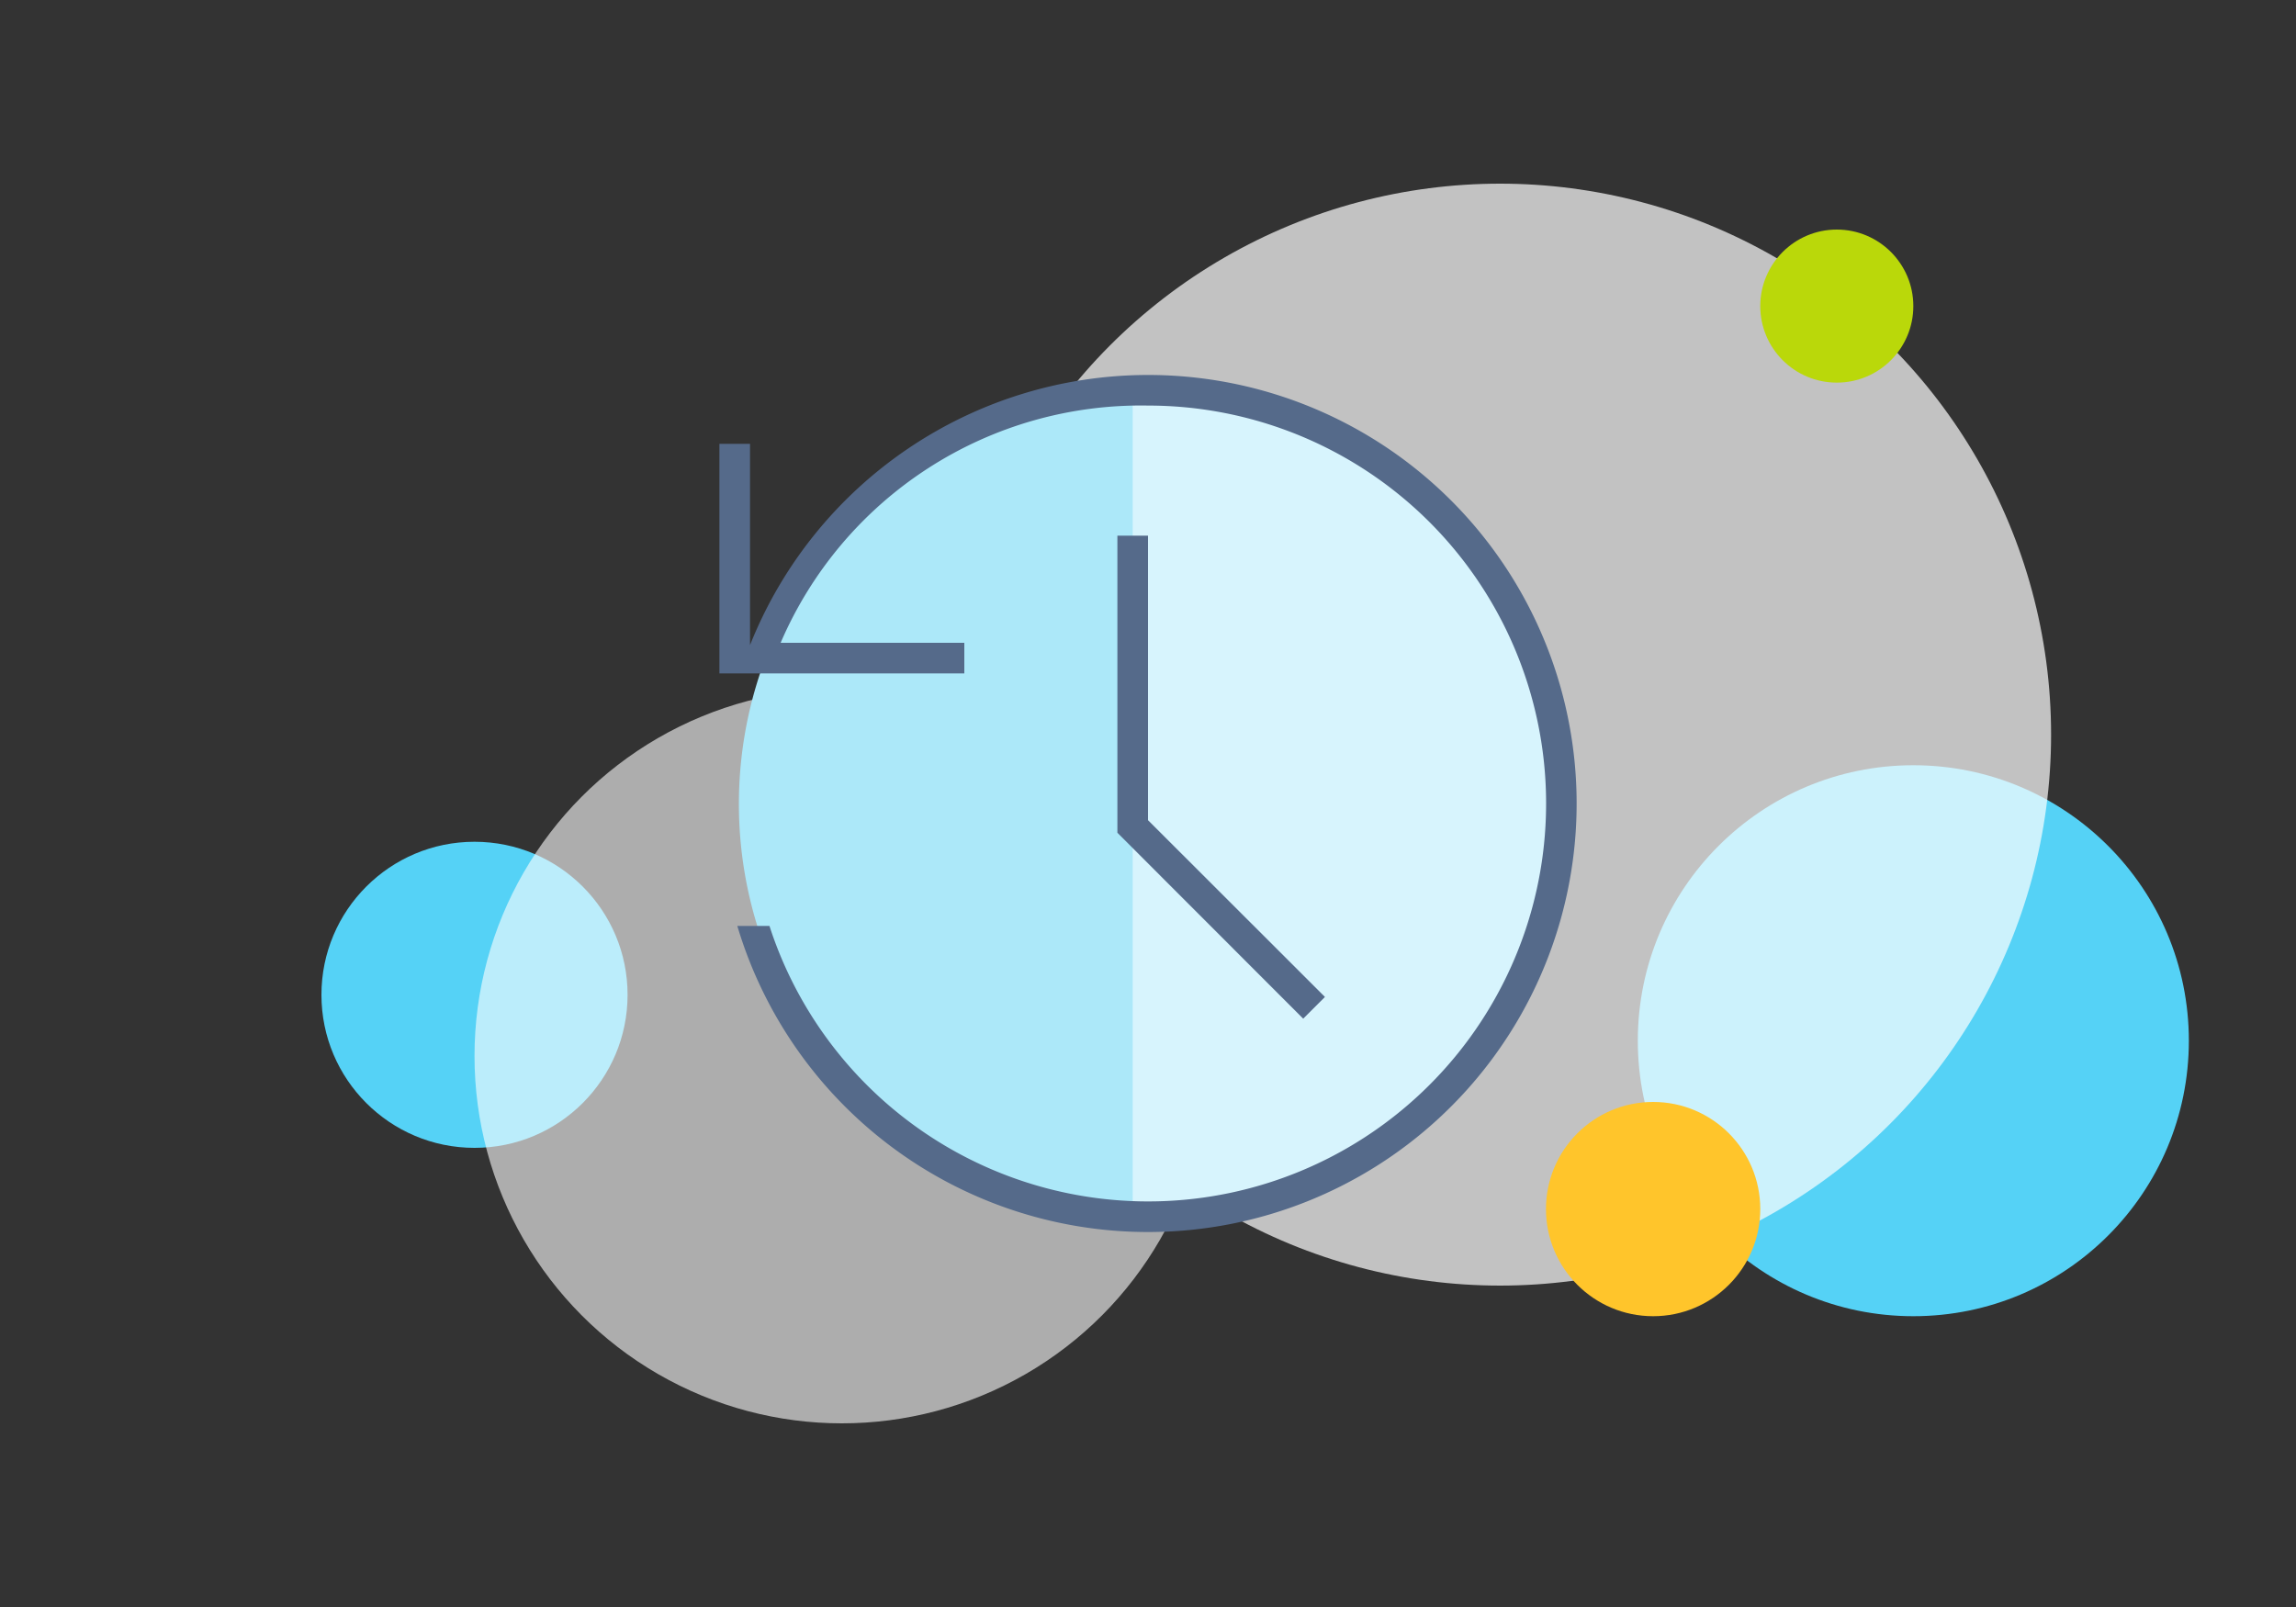 <svg xmlns="http://www.w3.org/2000/svg" viewBox="0 0 150 105"><rect x="0" y="0" width="150" height="105" fill="#333333" stroke="none"/><defs><style>.cls-1{fill:#55d2f6}.cls-2,.cls-3{fill:#fff}.cls-2{opacity:.6}.cls-3{opacity:.7}.cls-4{fill:#ffc52b}.cls-5{fill:#bad80a}.cls-6{fill:#ace8f9}.cls-7{fill:none}.cls-8{fill:#d7f4fd}.cls-9{fill:#556a8a}</style></defs><title>ms365enterprise-admin-devices-update-history-3</title><g id="ICONS"><circle cx="31" cy="65" r="10" class="cls-1"/><circle cx="125" cy="68" r="18" class="cls-1"/><circle cx="55" cy="69" r="24" class="cls-2"/><circle cx="98" cy="48" r="36" class="cls-3"/><circle cx="108" cy="79" r="7" class="cls-4"/><circle cx="120" cy="20" r="5" class="cls-5"/><g><path d="M102,52.5a27,27,0,0,1-27,27c-.34,0-.67,0-1,0a27,27,0,0,1,0-53.94c.33,0,.66,0,1,0A27,27,0,0,1,102,52.5Z" class="cls-6"/><g><rect width="64" height="64" x="43" y="20.5" class="cls-7"/><path d="M102,52.5a27,27,0,0,1-27,27c-.34,0-.67,0-1,0V25.53c.33,0,.66,0,1,0A27,27,0,0,1,102,52.5Z" class="cls-8"/><polygon points="75 53.59 75 35 73 35 73 54.41 85.14 66.56 86.56 65.14 75 53.59" class="cls-9"/><path d="M75,24.5A28,28,0,0,0,49,42.15V29H47V44H63V42H51A25.61,25.61,0,0,1,75,26.5a26,26,0,1,1-24.73,34h-2.1A28,28,0,1,0,75,24.5Z" class="cls-9"/><rect width="64" height="64" x="43" y="20.5" class="cls-7"/></g></g></g></svg>